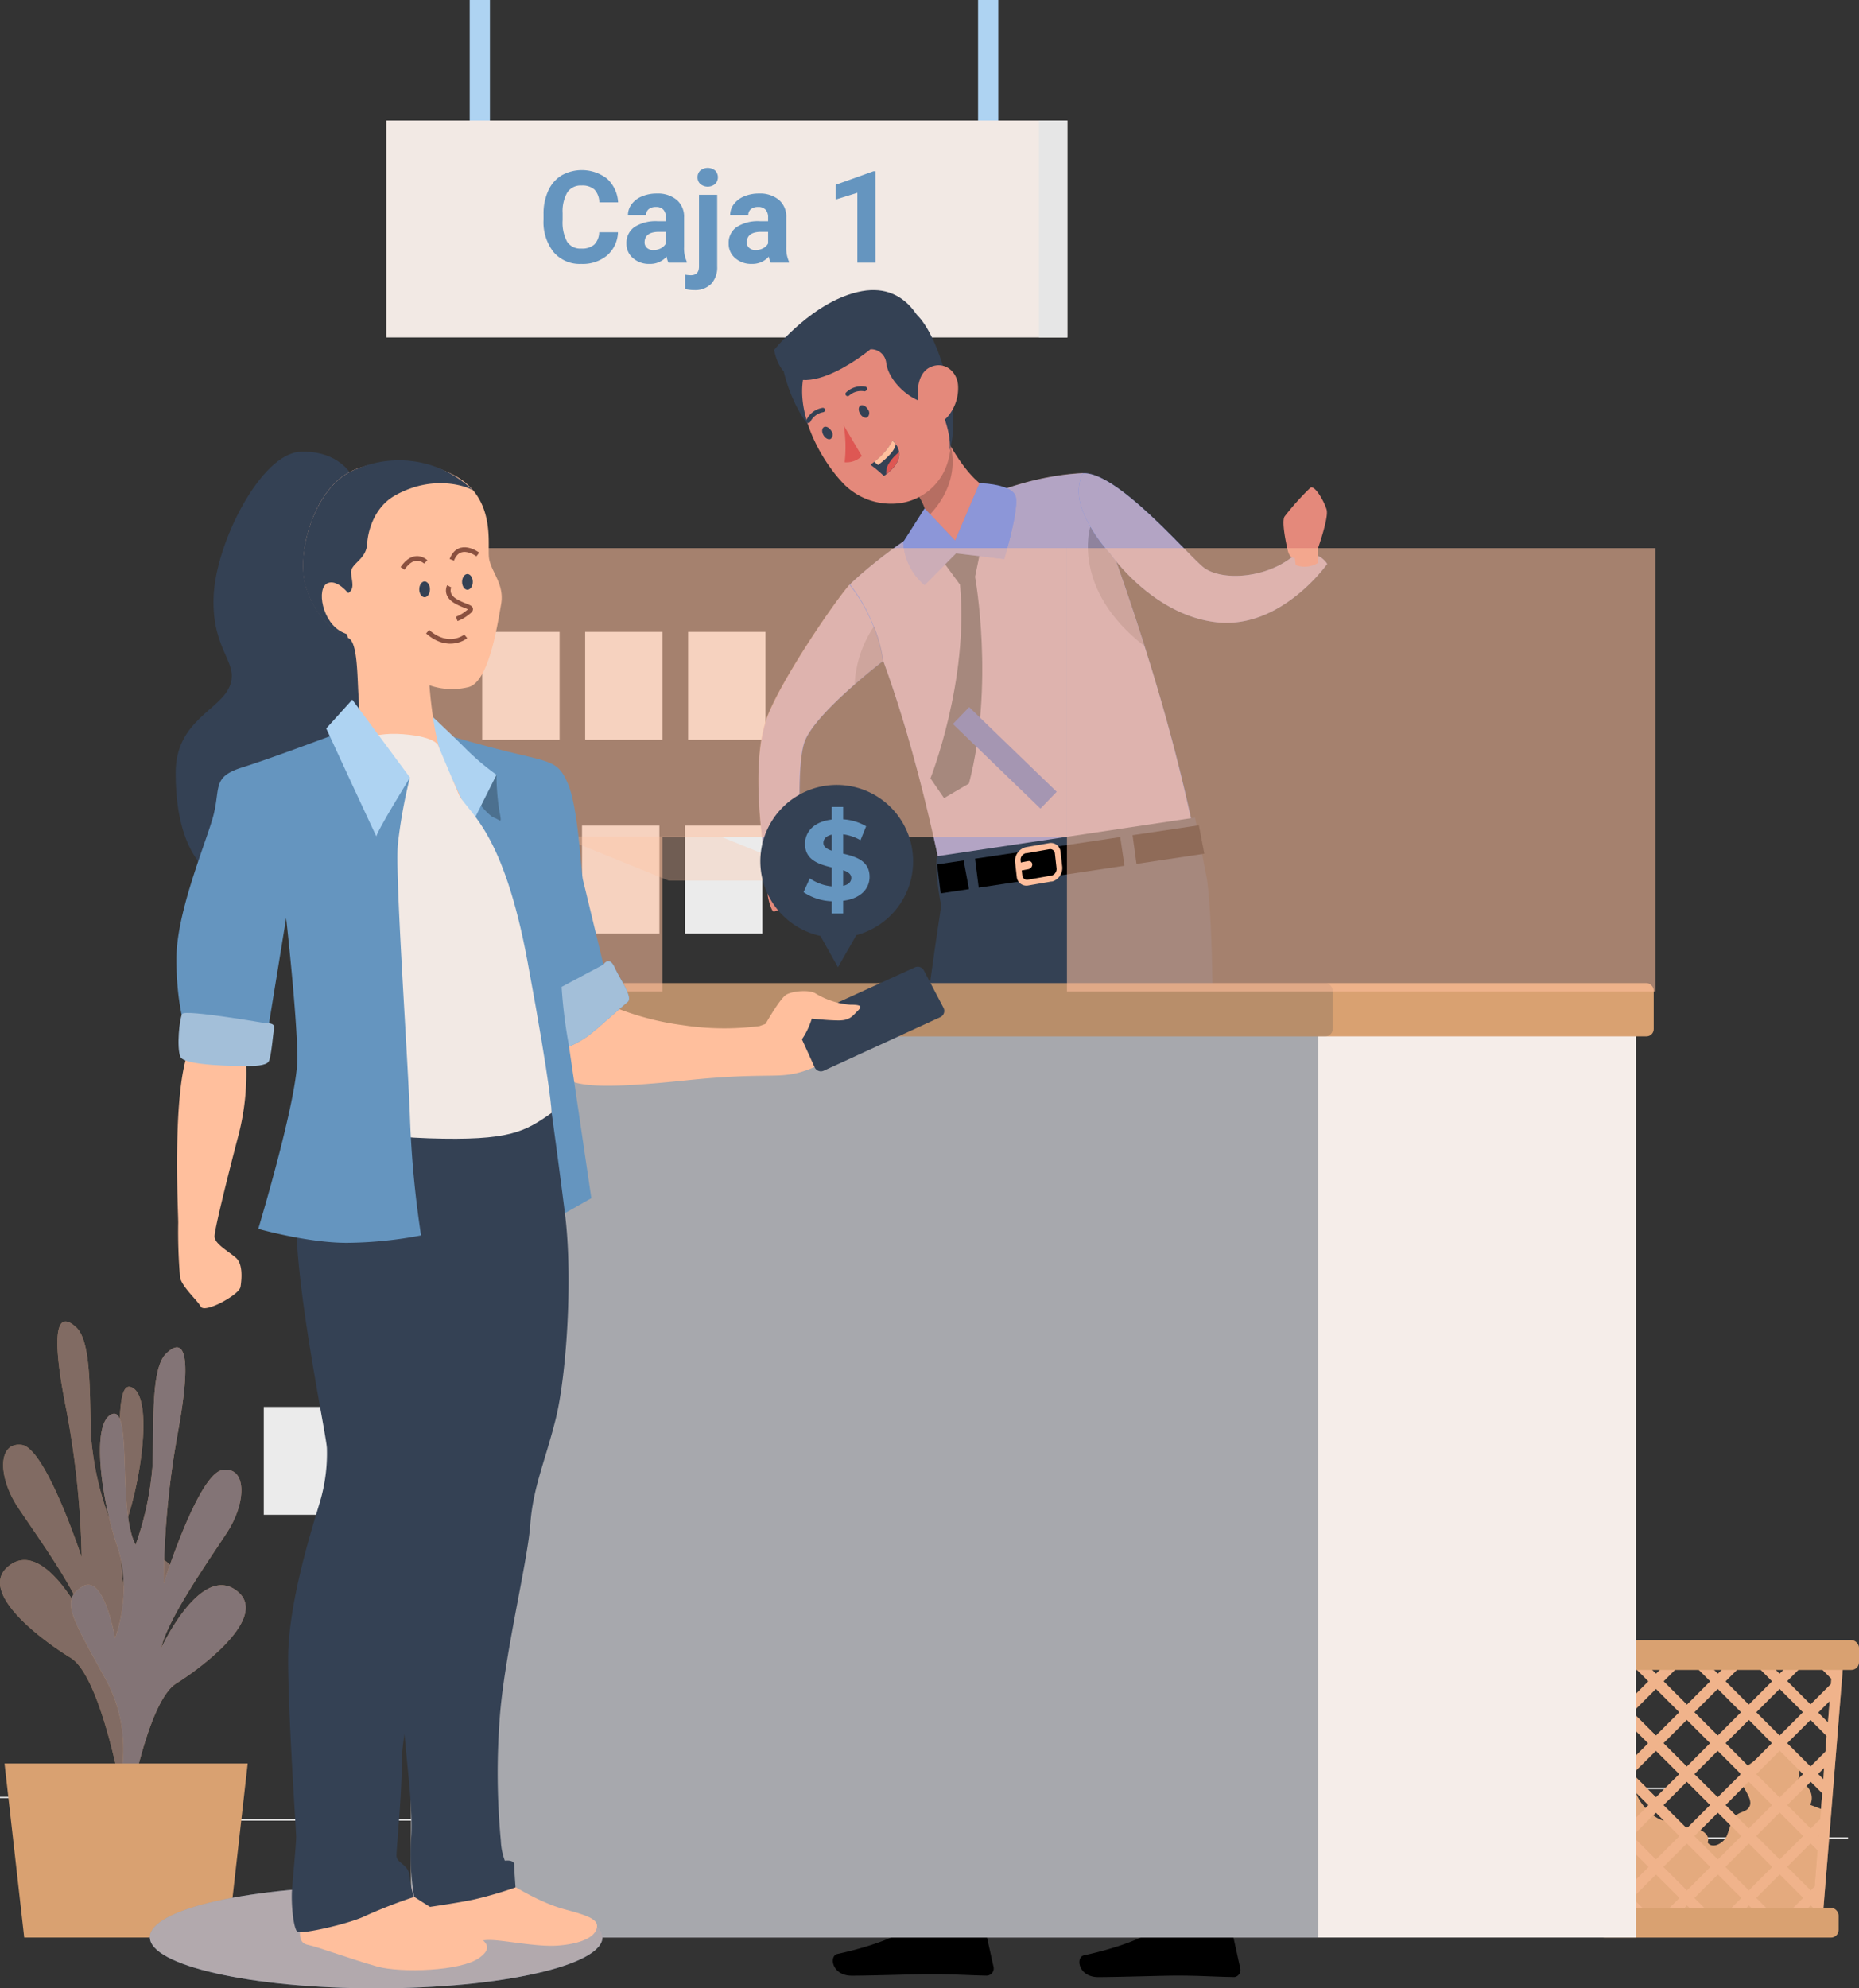 <svg xmlns="http://www.w3.org/2000/svg" width="399.814" height="427.559" viewBox="0 0 399.814 427.559">
  <rect x="0" y="0" width="399.814" height="427.559" fill="#333333" stroke="none"/>
  <g id="Grupo_53662" data-name="Grupo 53662" transform="translate(-317.835 -2224.008)">
    <g id="Grupo_53661" data-name="Grupo 53661" transform="translate(317.835 2224.008)">
      <g id="Grupo_53660" data-name="Grupo 53660">
        <rect id="Rectángulo_5470" data-name="Rectángulo 5470" width="38.118" height="0.288" transform="translate(359.337 395.095)" fill="#ebebeb"/>
        <rect id="Rectángulo_5471" data-name="Rectángulo 5471" width="10.001" height="0.288" transform="translate(250.864 398.226)" fill="#ebebeb"/>
        <rect id="Rectángulo_5472" data-name="Rectángulo 5472" width="22.086" height="0.288" transform="translate(336.1 384.415)" fill="#ebebeb"/>
        <rect id="Rectángulo_5473" data-name="Rectángulo 5473" width="7.285" height="0.288" transform="translate(0 386.349)" fill="#ebebeb"/>
        <rect id="Rectángulo_5474" data-name="Rectángulo 5474" width="107.817" height="0.288" transform="translate(30.971 391.205)" fill="#ebebeb"/>
        <rect id="Rectángulo_5475" data-name="Rectángulo 5475" width="16.642" height="23.202" transform="translate(103.708 135.876)" fill="#ebebeb"/>
        <rect id="Rectángulo_5476" data-name="Rectángulo 5476" width="16.642" height="23.202" transform="translate(125.852 135.876)" fill="#ebebeb"/>
        <rect id="Rectángulo_5477" data-name="Rectángulo 5477" width="16.642" height="23.202" transform="translate(147.995 135.876)" fill="#ebebeb"/>
        <rect id="Rectángulo_5478" data-name="Rectángulo 5478" width="16.642" height="23.202" transform="translate(80.897 177.539)" fill="#ebebeb"/>
        <rect id="Rectángulo_5479" data-name="Rectángulo 5479" width="16.642" height="23.202" transform="translate(103.041 177.539)" fill="#ebebeb"/>
        <rect id="Rectángulo_5480" data-name="Rectángulo 5480" width="16.642" height="23.202" transform="translate(125.173 177.539)" fill="#ebebeb"/>
        <rect id="Rectángulo_5481" data-name="Rectángulo 5481" width="16.642" height="23.202" transform="translate(147.316 177.539)" fill="#ebebeb"/>
        <rect id="Rectángulo_5482" data-name="Rectángulo 5482" width="16.642" height="23.202" transform="translate(80.218 219.202)" fill="#ebebeb"/>
        <rect id="Rectángulo_5483" data-name="Rectángulo 5483" width="16.642" height="23.202" transform="translate(102.362 219.202)" fill="#ebebeb"/>
        <rect id="Rectángulo_5484" data-name="Rectángulo 5484" width="16.642" height="23.202" transform="translate(79.551 260.865)" fill="#ebebeb"/>
        <rect id="Rectángulo_5485" data-name="Rectángulo 5485" width="16.642" height="23.202" transform="translate(101.683 260.865)" fill="#ebebeb"/>
        <rect id="Rectángulo_5486" data-name="Rectángulo 5486" width="16.642" height="23.202" transform="translate(56.728 302.528)" fill="#ebebeb"/>
        <rect id="Rectángulo_5487" data-name="Rectángulo 5487" width="16.642" height="23.202" transform="translate(101.015 302.528)" fill="#ebebeb"/>
        <rect id="Rectángulo_5488" data-name="Rectángulo 5488" width="16.642" height="23.202" transform="translate(100.336 344.191)" fill="#ebebeb"/>
        <rect id="Rectángulo_5489" data-name="Rectángulo 5489" width="4.35" height="32.099" transform="translate(101.015)" fill="#aed3f2"/>
        <rect id="Rectángulo_5490" data-name="Rectángulo 5490" width="4.35" height="32.099" transform="translate(210.352)" fill="#aed3f2"/>
        <rect id="Rectángulo_5491" data-name="Rectángulo 5491" width="146.488" height="46.646" transform="translate(83.073 25.918)" fill="#f2e9e4"/>
        <rect id="Rectángulo_5492" data-name="Rectángulo 5492" width="6.1" height="46.646" transform="translate(223.449 25.918)" fill="#e6e6e6"/>
        <g id="freepik--Plant--inject-48" transform="translate(0 284.153)">
          <path id="Trazado_100032" data-name="Trazado 100032" d="M347.042,2570.323s-6.5-14.19.932-28.174,9.576-17.264,4.845-20.141-6.905,11.187-6.905,11.187-3.982-9.668-.691-19.784,5.363-26.6.863-28.37-.863,20.555-4.765,28.176a65.569,65.569,0,0,1-3.821-16.608c-.541-8.125.3-21.1-3.257-24.422s-5.824-1.026-2.3,16.907a187.619,187.619,0,0,1,3.453,32.513s-7.723-23.524-12.9-24.169-5.168,6.906-.737,13.535,12.982,18.415,14.386,24.537c0,0-8.471-17.7-16.113-12.269s6.629,16.113,12.982,19.98,10.761,28.082,10.761,28.082Z" transform="translate(-317.835 -2470.902)" fill="#d9a171"/>
          <path id="Trazado_100033" data-name="Trazado 100033" d="M347.042,2570.323s-6.5-14.19.932-28.174,9.576-17.264,4.845-20.141-6.905,11.187-6.905,11.187-3.982-9.668-.691-19.784,5.363-26.6.863-28.37-.863,20.555-4.765,28.176a65.569,65.569,0,0,1-3.821-16.608c-.541-8.125.3-21.1-3.257-24.422s-5.824-1.026-2.3,16.907a187.619,187.619,0,0,1,3.453,32.513s-7.723-23.524-12.9-24.169-5.168,6.906-.737,13.535,12.982,18.415,14.386,24.537c0,0-8.471-17.7-16.113-12.269s6.629,16.113,12.982,19.98,10.761,28.082,10.761,28.082Z" transform="translate(-317.835 -2470.902)" fill="#47495a" opacity="0.6" style="isolation: isolate"/>
          <path id="Trazado_100034" data-name="Trazado 100034" d="M339.888,2575.4s6.33-14.283-1.266-28.151-9.783-17.137-5.087-20.072,7.044,11.083,7.044,11.083,3.879-9.725.46-19.8-5.685-26.471-1.151-28.347,1.151,20.544,5.11,28.094a65.558,65.558,0,0,0,3.614-16.653c.449-8.137-.552-21.1,2.958-24.48s5.824-1.151,2.544,16.872a187.166,187.166,0,0,0-3.073,32.561s7.435-23.628,12.66-24.4,5.248,6.906.9,13.536-12.752,18.633-14.087,24.745c0,0,8.252-17.828,15.94-12.523s-6.434,16.216-12.741,20.175-10.427,28.245-10.427,28.245Z" transform="translate(-315.838 -2470.169)" fill="#d9a171"/>
          <path id="Trazado_100035" data-name="Trazado 100035" d="M339.888,2575.4s6.33-14.283-1.266-28.151-9.783-17.137-5.087-20.072,7.044,11.083,7.044,11.083,3.879-9.725.46-19.8-5.685-26.471-1.151-28.347,1.151,20.544,5.11,28.094a65.558,65.558,0,0,0,3.614-16.653c.449-8.137-.552-21.1,2.958-24.48s5.824-1.151,2.544,16.872a187.166,187.166,0,0,0-3.073,32.561s7.435-23.628,12.66-24.4,5.248,6.906.9,13.536-12.752,18.633-14.087,24.745c0,0,8.252-17.828,15.94-12.523s-6.434,16.216-12.741,20.175-10.427,28.245-10.427,28.245Z" transform="translate(-315.838 -2470.169)" fill="#5e6178" opacity="0.7" style="isolation: isolate"/>
          <path id="Trazado_100036" data-name="Trazado 100036" d="M370.979,2553.488h-52.3l4.235,37.427h43.838Z" transform="translate(-317.707 -2458.439)" fill="#d9a171"/>
        </g>
        <g id="freepik--trash-bin--inject-48" transform="translate(339.046 352.673)">
          <path id="Trazado_100037" data-name="Trazado 100037" d="M661.712,2562.977a3.451,3.451,0,0,0-1.638-4.6,3.41,3.41,0,0,0-1.113-.314,7.319,7.319,0,0,0-2.3-8.056,1.692,1.692,0,0,0-1-.451,2.037,2.037,0,0,0-1.093.473l-6.411,4.6a3.817,3.817,0,0,0-1.278,1.254c-1.312,2.544,3.453,5.755,1.473,7.9-.552.6-1.45.725-2.152,1.151-1.531.956-1.715,3.05-2.417,4.708s-3.2,2.935-4.143,1.4c.7-1.588-1.427-2.947-3.142-3.154s-3.522-.3-4.477-1.911c-2.451,2.129-7.918-3.821-7.792-6.227-2.014.15-3.384,2.037-3.821,3.913a28.126,28.126,0,0,0-.207,5.985c-.057,3.9-1.312,7.711-1.243,11.6,0,3.027,1.22,6.388,3.994,7.608a10.325,10.325,0,0,0,4.293.575l31.569-.2a4.969,4.969,0,0,0,2.221-.368c1.427-.749,1.726-2.625,1.865-4.224l1.692-20.567Z" transform="translate(-611.44 -2527.552)" fill="#d9a171"/>
          <path id="Trazado_100038" data-name="Trazado 100038" d="M661.712,2562.977a3.451,3.451,0,0,0-1.638-4.6,3.41,3.41,0,0,0-1.113-.314,7.319,7.319,0,0,0-2.3-8.056,1.692,1.692,0,0,0-1-.451,2.037,2.037,0,0,0-1.093.473l-6.411,4.6a3.817,3.817,0,0,0-1.278,1.254c-1.312,2.544,3.453,5.755,1.473,7.9-.552.6-1.45.725-2.152,1.151-1.531.956-1.715,3.05-2.417,4.708s-3.2,2.935-4.143,1.4c.7-1.588-1.427-2.947-3.142-3.154s-3.522-.3-4.477-1.911c-2.451,2.129-7.918-3.821-7.792-6.227-2.014.15-3.384,2.037-3.821,3.913a28.126,28.126,0,0,0-.207,5.985c-.057,3.9-1.312,7.711-1.243,11.6,0,3.027,1.22,6.388,3.994,7.608a10.325,10.325,0,0,0,4.293.575l31.569-.2a4.969,4.969,0,0,0,2.221-.368c1.427-.749,1.726-2.625,1.865-4.224l1.692-20.567Z" transform="translate(-611.44 -2527.552)" fill="#ffbf9d" opacity="0.3" style="isolation: isolate"/>
          <path id="Trazado_100039" data-name="Trazado 100039" d="M664.128,2532.228H615.145l.4,4.948.288,3.532.748,9.208.426,5.283.564,7.032.242,3.015.081.9.288,3.545.391,4.856.242,3.015.253,3.062.288,3.545.219,2.682.242,3.015.1,1.312h44.955l.1-1.312.242-3,.219-2.7.288-3.544.253-3.05.242-3.015.391-4.868.288-3.533.069-.9.242-3.015.575-7.032.426-5.271.737-9.208.288-3.533.4-4.949Zm2.946,3.246h0l-.944-.944h1.024Zm-.242,3-.092,1.151-4.385,4.385-5.029-5.03,4.5-4.5h1.059Zm-1.266,15.676-3.211,3.211-5.029-5.028,5.029-5.019,3.453,3.453Zm-46.612-3.361h0l3.453-3.453,5.029,5.018-5.029,5.03-3.2-3.211Zm41.778-5.11-5.029,5.029-5.029-5.029,5.029-5.03Zm-7.907-11.152h5.755l-2.877,2.877Zm1.243,17.8-5.018,5.029-4.983-5.028,5.029-5.019Zm-16.7,6.652,5.029-5.018,5.018,5.018-5.018,4.983Zm3.4,6.653-5.029,5.029-5.018-5.018,5.029-5.03Zm8.287-5.019,5.018,5.03-5.018,5.018-4.983-5.029Zm-6.652-9.909-5.029-5.028,5.029-5.029,5.018,5.029Zm-1.634,1.624-5.018,5.028-5.029-5.028,5.029-5.019Zm-11.659-1.624-5.018-5.028,5.018-5.029,5.029,5.029Zm0,3.257,5.029,5.018-5.029,4.983-5.018-5.029Zm5.029,18.334-5.029,5.018-5.018-5.017,5.018-5.03Zm1.623,1.623,5.029,5.029-5.018,5.03-5.052-5.053Zm1.634-1.623,5.029-5.03,5.018,5.03-5.018,5.018Zm11.682,1.623,5.018,5.029-5.018,5.03-5.007-5.053Zm6.652,6.652,5.029,5.029-3.257,3.257h-3.545l-3.257-3.257ZM650.7,2572.3l5.029-5.03,5.029,5.03-5.029,5.018Zm0-13.316,5.029-5.018,5.029,5.018-5.053,4.983Zm3.4-19.957-5.018,5.03-5.007-5.03,4.5-4.5h1.059Zm-11.67-1.622-2.877-2.877H645.3Zm-1.634,1.622-5.018,5.03-5.029-5.03,4.5-4.5H636.3Zm-8.8-4.5-2.877,2.877-2.866-2.877Zm-9,0,4.5,4.5-5.029,5.03-4.373-4.385-.092-1.151,3.936-3.947Zm-4.3,0-.932.932h0l-.081-.932Zm-.311,8.689,2.463,2.463-2.083,2.095Zm1.37,16.86-.2-2.382h0l1.289,1.289-1.151,1.093Zm.242,3.027,2.474-2.486,5.029,5.03-5.029,5.018-2.026-2.025Zm.748,9.3v-.219l.115.115-.1.1Zm.875,10.715-.633-7.711,1.485-1.485,5.029,5.029-5.029,5.018-.852-.852Zm.46,5.755-.092-1.151.483-.483,1.634,1.635Zm2.026-3.257,5.018-5.03,5.029,5.03-3.257,3.257h-3.545Zm10.047,3.257,1.634-1.635,1.634,1.635Zm6.514,0-3.257-3.257,5.029-5.03,5.018,5.03-3.246,3.257Zm6.79,0,1.634-1.635,1.634,1.635Zm15.33,0h-2.026l1.634-1.635.483.483Zm.472-5.755-.863.852-5.052-5.041,5.029-5.03,1.485,1.486Zm.886-10.945v.23l-.1-.1.127-.127Zm.288-3.533-2.037,2.025-5.029-5.018,5.029-5.03,2.486,2.486Zm.69-8.551-1.151-1.151,1.3-1.289Zm1.346-16.838-.368,4.6-2.106-2.1,2.474-2.475Z" transform="translate(-612.015 -2530.167)" fill="#d9a171"/>
          <g id="Grupo_53658" data-name="Grupo 53658" transform="translate(3.13 2.061)" opacity="0.6">
            <path id="Trazado_100040" data-name="Trazado 100040" d="M664.128,2532.228H615.145l.4,4.948.288,3.532.748,9.208.426,5.283.564,7.032.242,3.015.081.9.288,3.545.391,4.856.242,3.015.253,3.062.288,3.545.219,2.682.242,3.015.1,1.312h44.955l.1-1.312.242-3,.219-2.7.288-3.544.253-3.05.242-3.015.391-4.868.288-3.533.069-.9.242-3.015.575-7.032.426-5.271.737-9.208.288-3.533.4-4.949Zm2.946,3.246h0l-.944-.944h1.024Zm-.242,3-.092,1.151-4.385,4.385-5.029-5.03,4.5-4.5h1.059Zm-1.266,15.676-3.211,3.211-5.029-5.028,5.029-5.019,3.453,3.453Zm-46.612-3.361h0l3.453-3.453,5.029,5.018-5.029,5.03-3.2-3.211Zm41.778-5.11-5.029,5.029-5.029-5.029,5.029-5.03Zm-7.907-11.152h5.755l-2.877,2.877Zm1.243,17.8-5.018,5.029-4.983-5.028,5.029-5.019Zm-16.7,6.652,5.029-5.018,5.018,5.018-5.018,4.983Zm3.4,6.653-5.029,5.029-5.018-5.018,5.029-5.03Zm8.287-5.019,5.018,5.03-5.018,5.018-4.983-5.029Zm-6.652-9.909-5.029-5.028,5.029-5.029,5.018,5.029Zm-1.634,1.624-5.018,5.028-5.029-5.028,5.029-5.019Zm-11.659-1.624-5.018-5.028,5.018-5.029,5.029,5.029Zm0,3.257,5.029,5.018-5.029,4.983-5.018-5.029Zm5.029,18.334-5.029,5.018-5.018-5.017,5.018-5.03Zm1.623,1.623,5.029,5.029-5.018,5.03-5.052-5.053Zm1.634-1.623,5.029-5.03,5.018,5.03-5.018,5.018Zm11.682,1.623,5.018,5.029-5.018,5.03-5.007-5.053Zm6.652,6.652,5.029,5.029-3.257,3.257h-3.545l-3.257-3.257ZM650.7,2572.3l5.029-5.03,5.029,5.03-5.029,5.018Zm0-13.316,5.029-5.018,5.029,5.018-5.053,4.983Zm3.4-19.957-5.018,5.03-5.007-5.03,4.5-4.5h1.059Zm-11.67-1.622-2.877-2.877H645.3Zm-1.634,1.622-5.018,5.03-5.029-5.03,4.5-4.5H636.3Zm-8.8-4.5-2.877,2.877-2.866-2.877Zm-9,0,4.5,4.5-5.029,5.03-4.373-4.385-.092-1.151,3.936-3.947Zm-4.3,0-.932.932h0l-.081-.932Zm-.311,8.689,2.463,2.463-2.083,2.095Zm1.37,16.86-.2-2.382h0l1.289,1.289-1.151,1.093Zm.242,3.027,2.474-2.486,5.029,5.03-5.029,5.018-2.026-2.025Zm.748,9.3v-.219l.115.115-.1.1Zm.875,10.715-.633-7.711,1.485-1.485,5.029,5.029-5.029,5.018-.852-.852Zm.46,5.755-.092-1.151.483-.483,1.634,1.635Zm2.026-3.257,5.018-5.03,5.029,5.03-3.257,3.257h-3.545Zm10.047,3.257,1.634-1.635,1.634,1.635Zm6.514,0-3.257-3.257,5.029-5.03,5.018,5.03-3.246,3.257Zm6.79,0,1.634-1.635,1.634,1.635Zm15.33,0h-2.026l1.634-1.635.483.483Zm.472-5.755-.863.852-5.052-5.041,5.029-5.03,1.485,1.486Zm.886-10.945v.23l-.1-.1.127-.127Zm.288-3.533-2.037,2.025-5.029-5.018,5.029-5.03,2.486,2.486Zm.69-8.551-1.151-1.151,1.3-1.289Zm1.346-16.838-.368,4.6-2.106-2.1,2.474-2.475Z" transform="translate(-615.145 -2532.228)" fill="#ffbf9d"/>
          </g>
          <rect id="Rectángulo_5493" data-name="Rectángulo 5493" width="60.768" height="6.411" rx="1.64" fill="#d9a171"/>
          <rect id="Rectángulo_5494" data-name="Rectángulo 5494" width="52.01" height="6.411" rx="1.64" transform="translate(4.373 57.557)" fill="#d9a171"/>
        </g>
        <g id="freepik--character-2--inject-48" transform="translate(85.616 62.378)">
          <g id="freepik--group--inject-321" transform="translate(77.491)">
            <path id="Trazado_100041" data-name="Trazado 100041" d="M496.741,2400.578l54.188-9.655c-7.89-39.088-24.162-78.5-24.162-78.5-27.348,1.395-50.1,23.9-50.1,23.9C489.247,2360.02,496.741,2400.578,496.741,2400.578Z" transform="translate(-456.973 -2273.043)" fill="#407bff"/>
            <path id="Trazado_100042" data-name="Trazado 100042" d="M526.718,2312.382s2.05,4.963,5.049,13.111c2.334,6.359,5.248,14.643,8.211,24.039a405.623,405.623,0,0,1,10.9,41.348l-54.188,9.656s-7.445-40.509-20.026-64.2C476.666,2336.334,499.42,2313.826,526.718,2312.382Z" transform="translate(-456.973 -2273.05)" fill="#ffbf9d" opacity="0.6" style="isolation: isolate"/>
            <path id="Trazado_100043" data-name="Trazado 100043" d="M492.2,2298.887c.679,1.765,1.568,3.889,2.63,6.062.617,1.3,1.283,2.531,2,3.766,2.827,4.876,6.42,9.284,10.382,10.1-1.309,6.26-11.617,11.766-11.617,11.766s-7.013,2.643-7.112-.073a8.927,8.927,0,0,0,3.074-6.4,7.3,7.3,0,0,0-.345-2.062,12.478,12.478,0,0,0-2.47-4.185l-.272-.321c-.506-.58-1.061-1.136-1.617-1.667Z" transform="translate(-455.435 -2275.086)" fill="#e4897b"/>
            <path id="Trazado_100044" data-name="Trazado 100044" d="M494.621,2304.243l.345-.679a17.925,17.925,0,0,1,1.655,4.445c1.6,7.086-2.248,12.519-5.272,15.4a7.306,7.306,0,0,0-.345-2.062,12.477,12.477,0,0,0-2.47-4.185l-.272-.321Z" transform="translate(-455.223 -2274.38)" opacity="0.2" style="isolation: isolate"/>
            <path id="Trazado_100045" data-name="Trazado 100045" d="M475.58,2288.588s9.136,24.051.407,21.643-11.679-15.988-11.679-15.988Z" transform="translate(-458.838 -2276.64)" fill="#344154"/>
            <path id="Trazado_100046" data-name="Trazado 100046" d="M493.385,2292.735a13.581,13.581,0,0,0-23.014-2.186c-6.358,8.347-.037,21.718,6.322,28.31a14.294,14.294,0,0,0,10.84,4.223,12.494,12.494,0,0,0,11.7-9.655C500.953,2306.527,497.916,2301.552,493.385,2292.735Z" transform="translate(-458.321 -2277.157)" fill="#e4897b"/>
            <path id="Trazado_100047" data-name="Trazado 100047" d="M478.665,2299.8c-.444.259-.481,1.049-.074,1.74s1.1,1.049,1.568.778l.009-.009a1.234,1.234,0,0,0,.064-1.745C479.813,2299.837,479.109,2299.54,478.665,2299.8Z" transform="translate(-456.725 -2274.962)" fill="#344154"/>
            <path id="Trazado_100048" data-name="Trazado 100048" d="M471.843,2303.823c-.457.271-.494,1.048-.086,1.74s1.112,1.05,1.569.778a1.235,1.235,0,0,0,.086-1.741C473.017,2303.946,472.3,2303.551,471.843,2303.823Z" transform="translate(-457.756 -2274.354)" fill="#344154"/>
            <path id="Trazado_100049" data-name="Trazado 100049" d="M479.4,2310.067a4.651,4.651,0,0,1-3.7,1.346,28.812,28.812,0,0,0-.2-7.915Z" transform="translate(-457.15 -2274.39)" fill="#de5753"/>
            <path id="Trazado_100050" data-name="Trazado 100050" d="M468.726,2303.416h0a.468.468,0,0,1-.171-.641,4.669,4.669,0,0,1,3.469-2.568h.006a.468.468,0,0,1,.513.42.48.48,0,0,1-.433.518,3.827,3.827,0,0,0-2.728,2.062.482.482,0,0,1-.42.259A.716.716,0,0,1,468.726,2303.416Z" transform="translate(-458.207 -2274.887)" fill="#344154"/>
            <path id="Trazado_100051" data-name="Trazado 100051" d="M479.941,2297.269a3.841,3.841,0,0,0-3.309.9h0a.48.48,0,0,1-.666,0h0l-.021-.021a.456.456,0,0,1,.021-.646,4.7,4.7,0,0,1,4.148-1.235h0a.483.483,0,0,1,.383.556.432.432,0,0,1-.185.209A.467.467,0,0,1,479.941,2297.269Z" transform="translate(-457.1 -2275.494)" fill="#344154"/>
            <path id="Trazado_100052" data-name="Trazado 100052" d="M489.754,2282.152c2.913,1.987,5.814,8.037,7.741,16.124,2.087,8.754.246,13.766.246,13.766.506-4.729-3.074-12.235-4.432-11.939s-.7,1.741-.7,1.741c-3.581-.654-8.051-4.729-8.519-8.642a3.272,3.272,0,0,0-3.371-2.865l-1.6-4.111Z" transform="translate(-456.604 -2277.612)" fill="#344154"/>
            <path id="Trazado_100053" data-name="Trazado 100053" d="M491.99,2292.679c-2.926,1.382-3.037,5.975-2.234,8.642.925,3,3.839,4.469,6,2a9.455,9.455,0,0,0,2.235-6.865C497.694,2293.407,494.917,2291.3,491.99,2292.679Z" transform="translate(-455.062 -2276.088)" fill="#e4897b"/>
            <path id="Trazado_100054" data-name="Trazado 100054" d="M481.308,2310.886a14.251,14.251,0,0,0,3.951-4.544,3.589,3.589,0,0,1,.7.778,3.785,3.785,0,0,1,.691,1.692c.161,1.259-.345,2.9-2.728,4.728l-.532.4a26.121,26.121,0,0,0-2.889-2.407S480.8,2311.293,481.308,2310.886Z" transform="translate(-456.393 -2273.961)" fill="#344154"/>
            <path id="Trazado_100055" data-name="Trazado 100055" d="M485.133,2306.342a3.555,3.555,0,0,1,.7.778c-.185,1.222-1.543,2.729-3.79,4.458l-.864-.692A14.265,14.265,0,0,0,485.133,2306.342Z" transform="translate(-456.291 -2273.961)" fill="#ffbf9d"/>
            <path id="Trazado_100056" data-name="Trazado 100056" d="M483.941,2311.043a9.639,9.639,0,0,1,2.247-2.555c.16,1.259-.345,2.9-2.729,4.728A3.524,3.524,0,0,1,483.941,2311.043Z" transform="translate(-455.951 -2273.637)" fill="#de5753"/>
            <path id="Trazado_100057" data-name="Trazado 100057" d="M494.793,2286.834s-3.087-10.284-13.421-8.4-18.877,12.643-18.877,12.643c2.938,14.667,20.729-.149,20.729-.149Z" transform="translate(-459.111 -2278.207)" fill="#344154"/>
            <path id="Trazado_100058" data-name="Trazado 100058" d="M536.939,2583.861c-2.542,2.283-8.518,4.678-16.457,6.407-1.766.395-1.222,4.667,3.111,4.667s13.779-.321,16.915-.321c5.074,0,8.025.247,12.074.308h.334l.028,0a1.532,1.532,0,0,0,1.207-1.8l-2.026-9.173a.926.926,0,0,0-.888-.717H538.73A2.467,2.467,0,0,0,536.939,2583.861Z" transform="translate(-450.503 -2232.177)"/>
            <path id="Trazado_100059" data-name="Trazado 100059" d="M490.89,2583.6c-2.542,2.285-8.519,4.68-16.457,6.408-1.828.395-1.211,4.667,3.111,4.667s13.779-.334,16.9-.334c5.087,0,8.037.247,12.087.321a1.643,1.643,0,0,0,.288-.029,1.544,1.544,0,0,0,1.219-1.812L506,2583.655a.9.9,0,0,0-.877-.7H492.618A2.466,2.466,0,0,0,490.89,2583.6Z" transform="translate(-457.456 -2232.218)"/>
            <path id="Trazado_100060" data-name="Trazado 100060" d="M552.562,2390.077c2.79,21.483-.247,81.795,1.234,111.118,2.828,55.521,5.643,114.291,5.643,114.291H540.609s-19.112-156.292-20.988-179.751c-16.346,43.916-14.63,179.85-14.63,179.85h-18.52c-10.247-78.56,2.494-177.812,8.926-219.9,0,0-1.531-7.149-.888-10.618l55.473-8.3Z" transform="translate(-456.074 -2263.333)" fill="#344154"/>
            <path id="Trazado_100061" data-name="Trazado 100061" d="M514.083,2411.1s-6.111,22.186-4.581,43.114a146.872,146.872,0,0,1,6.075-23.655Z" transform="translate(-452.055 -2258.153)" opacity="0.2" style="isolation: isolate"/>
            <path id="Trazado_100062" data-name="Trazado 100062" d="M531.265,2380.4l-31.224,4.655.79,6.223,31.347-4.716Z" transform="translate(-453.445 -2262.784)"/>
            <path id="Trazado_100063" data-name="Trazado 100063" d="M530.317,2386.5l14.593-2.186-1.173-6.111-14.26,2.124Z" transform="translate(-449.003 -2263.116)"/>
            <path id="Trazado_100064" data-name="Trazado 100064" d="M492.95,2385.623l.766,6.223,6.087-.914-1.148-6.161Z" transform="translate(-454.515 -2262.125)"/>
            <path id="Trazado_100065" data-name="Trazado 100065" d="M507.519,2385.549l.358,3.2a2.086,2.086,0,0,0,2.47,1.9l4.938-.852h.209a3.037,3.037,0,0,0,2.173-3.149l-.358-3.209a2.087,2.087,0,0,0-2.47-1.9l-4.939.864a3.021,3.021,0,0,0-2.382,3.149Zm2.634,3.868a1.023,1.023,0,0,1-1.078-.966l-.124-1.05h.075l1.382-.26a1.036,1.036,0,0,0,.815-1.024.65.65,0,0,0-.013-.124.74.74,0,0,0-.863-.592l-1.383.259a.9.9,0,0,0-.185.074l-.061-.481a1.417,1.417,0,0,1,.283-1,1.5,1.5,0,0,1,.765-.531h.148l4.939-.864a1.188,1.188,0,0,1,.152-.023,1.013,1.013,0,0,1,1.083.937l.358,3.21a1.436,1.436,0,0,1-.3,1,1.235,1.235,0,0,1-.863.543l-4.938.865A.99.99,0,0,1,510.154,2389.417Z" transform="translate(-452.318 -2262.619)" fill="#ffbf9d"/>
            <path id="Trazado_100066" data-name="Trazado 100066" d="M493.125,2327.929l4.939,6.741c1.939,20.766-6.358,41.645-6.358,41.645l2.926,4.247,5.359-3.136c5.555-21.347,1.309-44.447,1.309-44.447l1.889-9.161Z" transform="translate(-454.703 -2271.324)" fill="#344154"/>
            <path id="Trazado_100067" data-name="Trazado 100067" d="M510.807,2317.156c.753,2.753-2.47,13.445-2.47,13.445l-10.345-1.234-6.79,6.828a13,13,0,0,1-4.581-9.261l4.6-7.222,6.556,6.926,5.26-12.347S510.055,2314.4,510.807,2317.156Z" transform="translate(-455.471 -2272.761)" fill="#407bff"/>
            <path id="Trazado_100068" data-name="Trazado 100068" d="M521.625,2322.487l3.432,1.531c2.334,6.359,5.248,14.643,8.211,24.039C517.452,2335.822,521.625,2322.487,521.625,2322.487Z" transform="translate(-450.263 -2271.525)" opacity="0.2" style="isolation: isolate"/>
            <path id="Trazado_100069" data-name="Trazado 100069" d="M510.807,2317.156c.753,2.753-2.47,13.445-2.47,13.445l-10.345-1.234-6.79,6.828a13,13,0,0,1-4.581-9.261l4.6-7.222,6.556,6.926,5.26-12.347S510.055,2314.4,510.807,2317.156Z" transform="translate(-455.471 -2272.761)" fill="#ffbf9d" opacity="0.4" style="isolation: isolate"/>
            <path id="Trazado_100070" data-name="Trazado 100070" d="M520.316,2320.673a30.418,30.418,0,0,0,5.84,8.987s9.062,13.285,22.94,14.815,23.754-12.543,23.754-12.543c-2-3.173-6.642-2.247-6.642-2.247-6.05,5.531-16.322,6-20.063,2.9s-18.519-20.52-25.829-20.162C520.316,2312.426,518.292,2315.648,520.316,2320.673Z" transform="translate(-450.522 -2273.044)" fill="#407bff"/>
            <path id="Trazado_100071" data-name="Trazado 100071" d="M520.316,2320.673a30.418,30.418,0,0,0,5.84,8.987s9.062,13.285,22.94,14.815,23.754-12.543,23.754-12.543c-2-3.173-6.642-2.247-6.642-2.247-6.05,5.531-16.322,6-20.063,2.9s-18.519-20.52-25.829-20.162C520.316,2312.426,518.292,2315.648,520.316,2320.673Z" transform="translate(-450.522 -2273.044)" fill="#ffbf9d" opacity="0.6" style="isolation: isolate"/>
            <rect id="Rectángulo_5495" data-name="Rectángulo 5495" width="5.025" height="26.174" transform="matrix(0.695, -0.719, 0.719, 0.695, 41.841, 93.3)" fill="#407bff"/>
            <rect id="Rectángulo_5496" data-name="Rectángulo 5496" width="5.025" height="26.174" transform="matrix(0.695, -0.719, 0.719, 0.695, 41.841, 93.3)" opacity="0.2" style="isolation: isolate"/>
            <path id="Trazado_100072" data-name="Trazado 100072" d="M462.237,2385.466l1.235,1.728a20.5,20.5,0,0,0-2.2,4.457c-.161,1.172.826,4.605,1.345,4.531,1.667-.222,8.1-4.493,8.543-5.926.211-.617.334-5.555.334-5.555a5.611,5.611,0,0,0-4.457-.791l-1.444-1.938Z" transform="translate(-459.298 -2262.548)" fill="#e4897b"/>
            <path id="Trazado_100073" data-name="Trazado 100073" d="M565.123,2331.3l-.1-2.925s2.419-6.753,1.938-8.495-2.617-5.493-3.531-4.7a55.92,55.92,0,0,0-5.531,6.173c-.63,1.086.272,5.531.716,7.333s1.494,1.543,1.494,1.543l.2,1.556A5.493,5.493,0,0,0,565.123,2331.3Z" transform="translate(-444.746 -2272.645)" fill="#e4897b"/>
            <path id="Trazado_100074" data-name="Trazado 100074" d="M484.155,2341.7a29.633,29.633,0,0,1,2.2,7.988s-15.014,11.47-16.928,17.582-.518,23.309-.518,23.309l-7.408,4.938s-4.271-22.593,0-33.829c3.063-8.013,14.2-24.446,17.742-28.5A33.874,33.874,0,0,1,484.155,2341.7Z" transform="translate(-459.548 -2269.909)" fill="#407bff"/>
            <path id="Trazado_100075" data-name="Trazado 100075" d="M461.383,2361.764c3.061-8.013,14.2-24.446,17.741-28.5a33.858,33.858,0,0,1,4.939,8.445l.235.556a29.112,29.112,0,0,1,2.013,7.407s-2.828,2.161-6.174,5.1c-4.383,3.841-9.679,9.026-10.766,12.483-1.914,6.112-.519,23.31-.519,23.31l-7.407,4.938S457.235,2372.912,461.383,2361.764Z" transform="translate(-459.555 -2269.898)" fill="#ffbf9d" opacity="0.6" style="isolation: isolate"/>
            <path id="Trazado_100076" data-name="Trazado 100076" d="M481.7,2341.046a29.127,29.127,0,0,1,2.012,7.407s-2.827,2.16-6.172,5.1A24.351,24.351,0,0,1,481.7,2341.046Z" transform="translate(-456.842 -2268.724)" opacity="0.2" style="isolation: isolate"/>
          </g>
          <path id="Trazado_100077" data-name="Trazado 100077" d="M422.475,2380.3H457l23.375,9.484H445.85Z" transform="translate(-387.66 -2262.8)" fill="#ffbf9d" opacity="0.3" style="isolation: isolate"/>
          <rect id="Rectángulo_5497" data-name="Rectángulo 5497" width="263.466" height="197.945" transform="translate(2.774 156.306)" fill="#f5ede9"/>
          <rect id="Rectángulo_5498" data-name="Rectángulo 5498" width="195.102" height="197.945" transform="translate(2.774 156.306)" fill="#344154" opacity="0.4" style="isolation: isolate"/>
          <rect id="Rectángulo_5499" data-name="Rectángulo 5499" width="270.049" height="11.452" rx="1.56" transform="translate(0 149.021)" fill="#d9a171"/>
          <rect id="Rectángulo_5500" data-name="Rectángulo 5500" width="200.995" height="11.452" rx="1.56" transform="translate(0 149.021)" fill="#344154" opacity="0.2" style="isolation: isolate"/>
          <rect id="Rectángulo_5501" data-name="Rectángulo 5501" width="56.878" height="95.33" transform="translate(0 55.486)" fill="#ffbf9d" opacity="0.56"/>
          <rect id="Rectángulo_5502" data-name="Rectángulo 5502" width="126.568" height="95.33" transform="translate(143.85 55.486)" fill="#ffbf9d" opacity="0.56"/>
          <rect id="Rectángulo_5503" data-name="Rectángulo 5503" width="86.972" height="62.099" transform="translate(56.878 55.486)" fill="#ffbf9d" opacity="0.56"/>
        </g>
        <g id="Grupo_53659" data-name="Grupo 53659" transform="translate(116.9 36.104)">
          <path id="Trazado_100078" data-name="Trazado 100078" d="M435.416,2269.155a6.949,6.949,0,0,1-2.341,4.99,8.222,8.222,0,0,1-5.564,1.821,7.39,7.39,0,0,1-5.941-2.542,10.426,10.426,0,0,1-2.164-6.981v-1.2a11.761,11.761,0,0,1,1-4.99,7.475,7.475,0,0,1,2.852-3.31,8.914,8.914,0,0,1,9.785.667,7.464,7.464,0,0,1,2.4,5.111H431.4a4.1,4.1,0,0,0-1.058-2.758,3.919,3.919,0,0,0-2.773-.858,3.439,3.439,0,0,0-3.028,1.45,8.133,8.133,0,0,0-1.031,4.5v1.483a8.689,8.689,0,0,0,.964,4.653,3.372,3.372,0,0,0,3.041,1.471,4,4,0,0,0,2.8-.856,3.87,3.87,0,0,0,1.059-2.651Z" transform="translate(-419.407 -2255.316)" fill="#6595bf"/>
          <path id="Trazado_100079" data-name="Trazado 100079" d="M443.935,2275.034a4.348,4.348,0,0,1-.391-1.308,4.714,4.714,0,0,1-3.682,1.578,5.186,5.186,0,0,1-3.554-1.241,3.991,3.991,0,0,1-1.409-3.129,4.125,4.125,0,0,1,1.719-3.561,8.479,8.479,0,0,1,4.97-1.254h1.794v-.836a2.409,2.409,0,0,0-.519-1.618,2.044,2.044,0,0,0-1.639-.607,2.323,2.323,0,0,0-1.545.472,1.605,1.605,0,0,0-.559,1.294h-3.9a3.918,3.918,0,0,1,.783-2.347,5.161,5.161,0,0,1,2.212-1.692,8.056,8.056,0,0,1,3.21-.615,6.367,6.367,0,0,1,4.281,1.356,4.741,4.741,0,0,1,1.585,3.81v6.325a6.978,6.978,0,0,0,.58,3.142v.229Zm-3.224-2.71a3.352,3.352,0,0,0,1.592-.385,2.525,2.525,0,0,0,1.08-1.031V2268.4h-1.457q-2.926,0-3.116,2.023l-.014.229a1.561,1.561,0,0,0,.513,1.2A1.991,1.991,0,0,0,440.711,2272.324Z" transform="translate(-417.069 -2254.655)" fill="#6595bf"/>
          <path id="Trazado_100080" data-name="Trazado 100080" d="M452.761,2261.165v15.389a5.219,5.219,0,0,1-1.282,3.756,4.868,4.868,0,0,1-3.694,1.342,7.926,7.926,0,0,1-1.929-.23v-3.088a7.34,7.34,0,0,0,1.227.121q1.768,0,1.767-1.875v-15.415Zm-4.221-3.776a1.917,1.917,0,0,1,.587-1.443,2.532,2.532,0,0,1,3.2,0,2.066,2.066,0,0,1-.014,2.9,2.5,2.5,0,0,1-3.17,0A1.916,1.916,0,0,1,448.54,2257.389Z" transform="translate(-415.416 -2255.378)" fill="#6595bf"/>
          <path id="Trazado_100081" data-name="Trazado 100081" d="M463.037,2275.034a4.286,4.286,0,0,1-.391-1.308,4.715,4.715,0,0,1-3.682,1.578,5.184,5.184,0,0,1-3.554-1.241,3.988,3.988,0,0,1-1.41-3.129,4.125,4.125,0,0,1,1.719-3.561,8.483,8.483,0,0,1,4.971-1.254h1.793v-.836a2.4,2.4,0,0,0-.519-1.618,2.042,2.042,0,0,0-1.639-.607,2.321,2.321,0,0,0-1.543.472,1.6,1.6,0,0,0-.56,1.294h-3.9a3.916,3.916,0,0,1,.781-2.347,5.167,5.167,0,0,1,2.212-1.692,8.06,8.06,0,0,1,3.21-.615,6.368,6.368,0,0,1,4.283,1.356,4.741,4.741,0,0,1,1.585,3.81v6.325a6.963,6.963,0,0,0,.58,3.142v.229Zm-3.224-2.71a3.352,3.352,0,0,0,1.592-.385,2.523,2.523,0,0,0,1.078-1.031V2268.4h-1.456q-2.928,0-3.116,2.023l-.014.229a1.56,1.56,0,0,0,.512,1.2A1.992,1.992,0,0,0,459.813,2272.324Z" transform="translate(-414.187 -2254.655)" fill="#6595bf"/>
          <path id="Trazado_100082" data-name="Trazado 100082" d="M482.555,2275.664h-3.9v-15.024L474,2262.083v-3.169l8.133-2.913h.418Z" transform="translate(-411.168 -2255.284)" fill="#6595bf"/>
        </g>
      </g>
    </g>
    <g id="freepik--character-2--inject-358" transform="translate(350.068 2321.145)">
      <ellipse id="Elipse_3998" data-name="Elipse 3998" cx="48.672" cy="10.991" rx="48.672" ry="10.991" transform="translate(0 308.44)" fill="#6595bf"/>
      <ellipse id="Elipse_3999" data-name="Elipse 3999" cx="48.672" cy="10.991" rx="48.672" ry="10.991" transform="translate(0 308.44)" fill="#ffbf9d" opacity="0.5" style="isolation: isolate"/>
      <path id="Trazado_100083" data-name="Trazado 100083" d="M423.229,2416.713a7.089,7.089,0,0,0-.676.65,6.768,6.768,0,0,0,.48,9.559c3,2.6,9.6,2.8,27.012,1s19.612-.149,25.216-2,10.266-5.651,10.013-8.057-5.6-4.811-10.611-4a47.206,47.206,0,0,0-9,2.405,58.91,58.91,0,0,1-16.619-.207,59.707,59.707,0,0,1-14.962-3.993S426.486,2414.055,423.229,2416.713Z" transform="translate(-334.529 -2292.765)" fill="#ffbf9d"/>
      <path id="Trazado_100084" data-name="Trazado 100084" d="M397.064,2361.6l10.6,18.415s1.6,3.257,4.2,8.056,5.006,22.005,8.206,38.417,5.2,39.028,5.2,39.028l7.8-4.408-4.8-32.617a20.046,20.046,0,0,0,5.006-3c2.394-1.991,6.411-5.594,7.608-6.595s-1.611-4.811-2.808-7.412-2.405-.6-2.405-.6-3.994-16.608-4.4-18.208-.99-15.412-3.2-20.613-3.614-4.592-14.617-7.4-15.2-4.408-15.2-4.408C396.454,2359.85,397.064,2361.6,397.064,2361.6Z" transform="translate(-338.126 -2300.593)" fill="#6595bf"/>
      <path id="Trazado_100085" data-name="Trazado 100085" d="M419.3,2381.1a76.907,76.907,0,0,1,3.81,23.019,170.253,170.253,0,0,0,1.8,21.211" transform="translate(-334.756 -2297.437)" fill="none"/>
      <path id="Trazado_100086" data-name="Trazado 100086" d="M391.887,2328.292c-.806,5.8-2.2,16.62-1,27.219s3.361,18.242-2.8,31.811-12.418,17.356-23.421,14.962-14.007-13.6-14.007-24.813,9.461-13.408,11.613-18.61-3.856-7.55-3.453-19.208,10.209-30.834,18.61-31.224,11.21,5.214,11.21,5.214C391.841,2317.6,392.692,2322.492,391.887,2328.292Z" transform="translate(-345.114 -2308.408)" fill="#344154"/>
      <path id="Trazado_100087" data-name="Trazado 100087" d="M405.781,2372.567s3.453,4.81,5.006,5.408,1.749,1.6,1.151-1.6a50.71,50.71,0,0,1-.6-7.607C408.313,2368.343,405.781,2372.567,405.781,2372.567Z" transform="translate(-336.796 -2299.304)" fill="#4c708f"/>
      <path id="Trazado_100088" data-name="Trazado 100088" d="M401.707,2368.677c1.393,3.407,6,12,6,12l5.007-10a52.592,52.592,0,0,1-6.606-5.6c-3.407-3.4-9.4-9-9.4-9S400.315,2365.271,401.707,2368.677Z" transform="translate(-338.166 -2301.215)" fill="#aed3f2"/>
      <path id="Trazado_100089" data-name="Trazado 100089" d="M396.46,2576a19.776,19.776,0,0,0-.76,5.456c-.242,4.247-.092,5.973,3.533,7.182s9-.518,12.108-.518,10.2,1.542,14.7,1.208,7.619-1.554,8.31-3.453-.84-2.774-6.744-4.328-12.66-6.054-12.66-6.054Z" transform="translate(-338.328 -2268.102)" fill="#ffbf9d"/>
      <path id="Trazado_100090" data-name="Trazado 100090" d="M390.775,2427.184c-2.877,1.151-4.6,2.59-4.6,10.358s7.193,20.141,7.481,31.075-.288,50.64,0,58.408.288,15.825.288,27.909,2.59,25.32,2.014,33.664a54.523,54.523,0,0,0,1.151,15.249s8.344-1.151,12.372-2.014a87.3,87.3,0,0,0,8.919-2.59s-.288-3.74-.288-4.891-2.014-.863-2.014-.863a13.68,13.68,0,0,1-.863-4.316,156.972,156.972,0,0,1-.288-25.608c.863-13.523,6.042-34.239,6.618-42.3s3.165-13.523,5.467-22.73,3.74-30.211,2.014-44.022-3.453-25.9-3.453-25.9S393.652,2426.033,390.775,2427.184Z" transform="translate(-339.755 -2290.528)" fill="#344154"/>
      <path id="Trazado_100091" data-name="Trazado 100091" d="M391.938,2578.023c-4.005,1.554-17.287,3.981-17.816,6.57s-.219,4.006,1.554,4.329,9.852,3.269,14.87,4.649,17.989,1.024,21.971-1.911,0-4.314-5.363-7.607-9.852-6.227-9.852-6.227S395.943,2576.468,391.938,2578.023Z" transform="translate(-341.609 -2267.833)" fill="#ffbf9d"/>
      <path id="Trazado_100092" data-name="Trazado 100092" d="M418,2429.437s-1.726-.287-14.386,2.014-26.183-.863-26.183-.863-3.74,7.193-4.028,23.306,6.618,48.051,6.618,50.64a36.812,36.812,0,0,1-1.439,11.221c-1.439,4.891-6.905,21.579-6.905,33.952s1.726,36.829,1.726,38.268-.576,7.481-.863,10.934.288,8.919,1.151,9.495,11.221-1.727,14.674-3.453a107.218,107.218,0,0,1,10.358-4.029,17.491,17.491,0,0,1-.863-4.316c-.288-2.877-2.877-2.877-2.877-4.6s1.151-12.947,1.151-20.428,6.33-33.089,6.905-35.966a188.782,188.782,0,0,0,2.877-31.362c0-14.386,1.151-43.16,1.151-43.16l9.495-10.358" transform="translate(-341.943 -2290.146)" fill="#344154"/>
      <path id="Trazado_100093" data-name="Trazado 100093" d="M415.368,2453.245l-10.922,8s-.725,36.392-1.462,45.853c-.46,6.053-3.614,24.366-5.824,36.738" transform="translate(-338.097 -2286.551)" fill="none"/>
      <path id="Trazado_100094" data-name="Trazado 100094" d="M396.272,2537.645c-.61,3.361-1,5.467-1,5.467" transform="translate(-338.382 -2273.814)" fill="none"/>
      <path id="Trazado_100095" data-name="Trazado 100095" d="M374.884,2336.334c1.807,7.4,7.412,11.208,9.207,11.808s1.991,5.813,2.2,10.612,2,30.211,2,30.211a22.271,22.271,0,0,0,7.009,1.4c4.2.2,15.8-1.808,15.8-1.808s-3.349-7.8-6-13.006-3.453-17.206-3.453-17.206a14.616,14.616,0,0,0,8.4.4c4.408-1.151,6.215-13.374,7.009-17.782s-2.2-7-2.6-10,1.8-13.811-8.8-18.414a26.1,26.1,0,0,0-19.416-.806C377.439,2314.56,373.077,2328.934,374.884,2336.334Z" transform="translate(-341.519 -2308.129)" fill="#ffbf9d"/>
      <path id="Trazado_100096" data-name="Trazado 100096" d="M406.94,2374.327c2.3,4.028,9.541,7.872,14.72,35.782s5.179,32.513,5.179,32.513c-5.755,4.028-8.92,6.042-26.471,5.467s-16.688-4.028-16.688-4.028-.288-11.221,0-17.839-2.877-54.38-1.726-58.7,5.467-6.905,12.948-6.33,7.619,2.648,7.619,2.648Z" transform="translate(-340.43 -2300.454)" fill="#f2e9e4"/>
      <path id="Trazado_100097" data-name="Trazado 100097" d="M403.419,2340.564a8.3,8.3,0,0,0,2.394-1.4c1.6-1.2-.2-1.014-2.6-2.406s-1.4-3.2-1.4-3.2" transform="translate(-337.427 -2304.613)" fill="none" stroke="#8a503f" stroke-miterlimit="10" stroke-width="1"/>
      <path id="Trazado_100098" data-name="Trazado 100098" d="M397.741,2342.035c4.6,3.994,8.206,1,8.206,1" transform="translate(-338.009 -2303.333)" fill="none" stroke="#8a503f" stroke-miterlimit="10" stroke-width="1"/>
      <path id="Trazado_100099" data-name="Trazado 100099" d="M397.332,2332.645c.621,0,1.151.771,1.151,1.7s-.529,1.693-1.151,1.693-1.151-.76-1.151-1.693S396.71,2332.645,397.332,2332.645Z" transform="translate(-338.245 -2304.75)" fill="#344154"/>
      <path id="Trazado_100100" data-name="Trazado 100100" d="M405.332,2331.255c.61,0,1.151.748,1.151,1.692s-.529,1.7-1.151,1.7-1.151-.76-1.151-1.7S404.722,2331.255,405.332,2331.255Z" transform="translate(-337.037 -2304.96)" fill="#344154"/>
      <path id="Trazado_100101" data-name="Trazado 100101" d="M393.051,2330.486c2.6-3.8,4.995-1.392,4.995-1.392" transform="translate(-338.717 -2305.4)" fill="none" stroke="#8a503f" stroke-miterlimit="10" stroke-width="1"/>
      <path id="Trazado_100102" data-name="Trazado 100102" d="M402.261,2328.894c1.6-4.155,5.6-1.151,5.6-1.151" transform="translate(-337.327 -2305.649)" fill="none" stroke="#8a503f" stroke-miterlimit="10" stroke-width="1"/>
      <path id="Trazado_100103" data-name="Trazado 100103" d="M399.159,2332.645a9.921,9.921,0,0,0-2.808.6" transform="translate(-338.219 -2304.75)" fill="none"/>
      <path id="Trazado_100104" data-name="Trazado 100104" d="M407.148,2331.255a9.937,9.937,0,0,0-2.8.6" transform="translate(-337.012 -2304.96)" fill="none"/>
      <path id="Trazado_100105" data-name="Trazado 100105" d="M374.843,2336.442c1.807,7.4,7.4,11.21,9.207,11.808h.069c-.253-1.3-.737-2.693-1.07-4.04-1-4-1.554-4.592.6-5.4s1.3-2.6,1.151-4.6,3.246-2.8,3.453-6.2,1.865-8.114,5.962-10.416c8.252-4.661,15.583-1.968,16.849-1.082a22.843,22.843,0,0,0-24.814-4.719C377.445,2314.6,373.036,2329.041,374.843,2336.442Z" transform="translate(-341.525 -2308.167)" fill="#344154"/>
      <path id="Trazado_100106" data-name="Trazado 100106" d="M386.878,2341.975c-.391,2.2.011,3.6-4.4,1.6s-5.8-9.611-3.2-10.612,5.6,3.8,5.6,3.8" transform="translate(-340.992 -2304.723)" fill="#ffbf9d"/>
      <path id="Trazado_100107" data-name="Trazado 100107" d="M391.091,2348.425a44.907,44.907,0,0,0,8.056,4.2" transform="translate(-339.013 -2302.369)" fill="none"/>
      <path id="Trazado_100108" data-name="Trazado 100108" d="M365.79,2421.329l-12.211-1.4c-3.8,8.8-2.405,35.022-2.405,37.416a112.019,112.019,0,0,0,.4,11.809c.4,2,3.81,4.994,4.408,6.2s4.4-.794,4.4-.794,3.994-2.048,4.2-3.452.6-4.8-1-6.2-4.6-3-4.6-4.6,3.211-14.409,5.214-22a53.018,53.018,0,0,0,1.6-14.617Z" transform="translate(-345.074 -2291.579)" fill="#ffbf9d"/>
      <path id="Trazado_100109" data-name="Trazado 100109" d="M395.825,2371.123c-2.808-1.346-9.4-10.358-9.4-10.358-1.4.4-14.409,5.41-21.418,7.608s-4.408,4.592-6.606,11.6-7.6,20.221-7.6,29.624,1.8,14.6,1.8,14.6a32.522,32.522,0,0,0,8.8,2.6,22.873,22.873,0,0,0,8.8-.2l4.2-25.815s2.405,21.407,2.405,30.211-8.4,36.622-8.4,36.622,10.6,3,19,3a87.743,87.743,0,0,0,16.009-1.6,216.684,216.684,0,0,1-2.394-25.62c-.6-15.2-3.2-51.824-2.6-58.431a108.64,108.64,0,0,1,2.6-14.409A5,5,0,0,1,395.825,2371.123Z" transform="translate(-345.093 -2300.507)" fill="#6595bf"/>
      <path id="Trazado_100110" data-name="Trazado 100110" d="M377.756,2391.572l-6.445,5.352,3.867-10.519" transform="translate(-341.998 -2296.638)" fill="none"/>
      <path id="Trazado_100111" data-name="Trazado 100111" d="M373.513,2384.407c-2.3-8.056-12.062-14.962-12.062-14.962" transform="translate(-343.486 -2299.197)" fill="none"/>
      <path id="Trazado_100112" data-name="Trazado 100112" d="M384.4,2354.725l-5.6,6.2s11.014,23.869,10.807,23.213,7.2-12.66,7.2-12.66Z" transform="translate(-340.869 -2301.418)" fill="#aed3f2"/>
      <path id="Trazado_100113" data-name="Trazado 100113" d="M431.781,2404.321l-9,4.8a106,106,0,0,0,1.611,12.82,20.023,20.023,0,0,0,4.995-3c2.394-1.991,6.411-5.594,7.607-6.595s-1.657-4.812-2.808-7.412C432.99,2402.33,431.781,2404.321,431.781,2404.321Z" transform="translate(-334.23 -2294.044)" fill="#a3bfd9"/>
      <path id="Trazado_100114" data-name="Trazado 100114" d="M351.985,2413.472c-.6,1.013-1.208,7.2-.4,9.207s12.867,2,14.214,2,4.247,0,4.8-1,.944-6.008,1.151-7.2-1.8-1-1.8-1S352.583,2412.459,351.985,2413.472Z" transform="translate(-345.033 -2292.584)" fill="#a3bfd9"/>
      <line id="Línea_214" data-name="Línea 214" x2="1.6" y2="1.197" transform="translate(14.513 180.735)" fill="none"/>
      <path id="Trazado_100115" data-name="Trazado 100115" d="M357.231,2467.048a7.435,7.435,0,0,1,3.4-3" transform="translate(-344.122 -2284.921)" fill="none"/>
      <path id="Trazado_100116" data-name="Trazado 100116" d="M492.141,2404.762l-24.618,11.221a1.474,1.474,0,0,0-.725,1.945l3.786,8.333a1.474,1.474,0,0,0,1.945.725l25.067-11.509c.025-.01.05-.023.074-.036a1.473,1.473,0,0,0,.617-1.99l-4.235-8.056A1.474,1.474,0,0,0,492.141,2404.762Z" transform="translate(-327.608 -2293.888)" fill="#344154"/>
      <path id="Trazado_100117" data-name="Trazado 100117" d="M465.229,2421.9c3.752,0,5.755-6.8,5.755-6.8s3.418.391,5.812.391,2.992-1.013,3.994-2,1-1.394-1.6-1.394a16.845,16.845,0,0,1-7.4-2.406c-1.2-.794-4.6-.61-6.2.2s-5.6,8.207-5.6,8.207" transform="translate(-328.617 -2293.201)" fill="#ffbf9d"/>
      <path id="Trazado_100118" data-name="Trazado 100118" d="M472.834,2403.169l3.775,6.734,3.959-6.906a16.427,16.427,0,1,0-7.734.171Z" transform="translate(-328.626 -2299.051)" fill="#344154"/>
      <path id="Trazado_100119" data-name="Trazado 100119" d="M476.508,2394.951v2.739h-2.44v-2.636a11.629,11.629,0,0,1-6.077-1.957l1.346-2.969a9.922,9.922,0,0,0,4.73,1.726v-4.074c-2.7-.656-5.755-1.565-5.755-5.052,0-2.578,1.876-4.8,5.755-5.237v-2.716h2.44v2.659a11.1,11.1,0,0,1,4.949,1.5l-1.22,2.993a10.076,10.076,0,0,0-3.729-1.267v4.155c2.7.633,5.686,1.531,5.686,4.972C482.2,2392.292,480.34,2394.489,476.508,2394.951Zm-2.44-10.773v-3.452c-1.289.287-1.807,1-1.807,1.8s.737,1.312,1.807,1.657Zm4.189,5.87c0-.851-.7-1.312-1.749-1.68v3.371c1.22-.276,1.749-.908,1.749-1.692Z" transform="translate(-327.408 -2298.393)" fill="#6595bf"/>
    </g>
  </g>
</svg>
